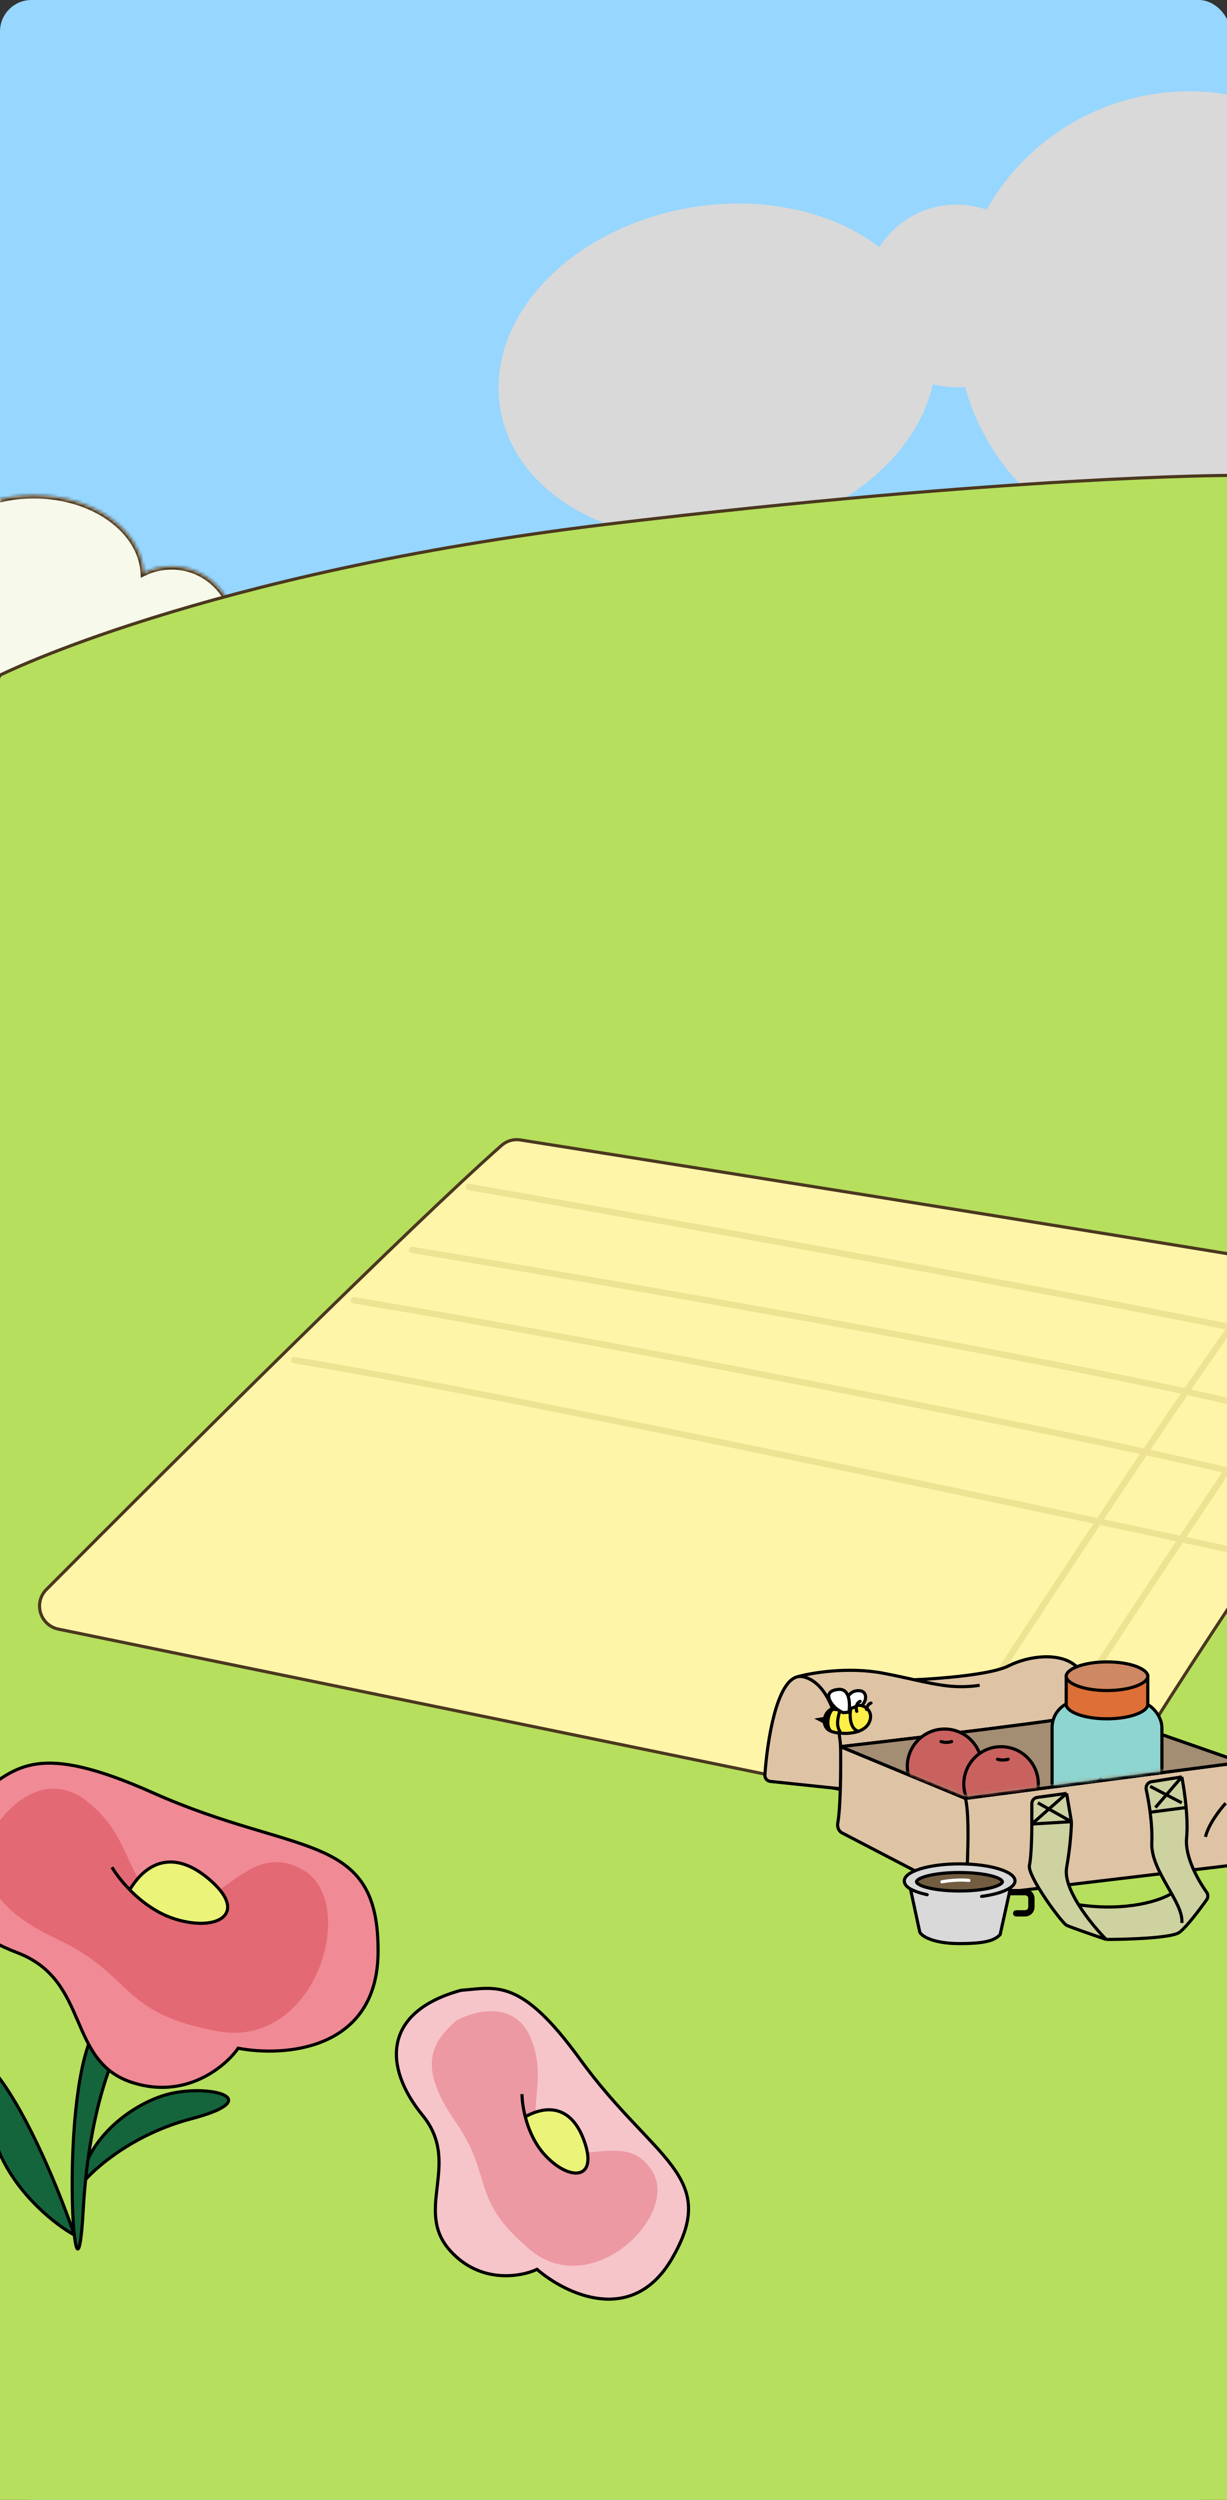 <svg width="390" height="794" viewBox="0 0 390 794" fill="none" xmlns="http://www.w3.org/2000/svg">
  <rect x="0" y="0" width="390" height="794" fill="#333333" stroke="none"/>
  <rect width="391" height="794" rx="10" fill="#96D6FF"/>
  <mask id="path-2-inside-1_22057_76" fill="white">
    <path fill-rule="evenodd" clip-rule="evenodd" d="M-54.28 216.099C-55.601 216.437 -56.985 216.617 -58.412 216.617C-67.573 216.617 -75 209.191 -75 200.029C-75 190.868 -67.573 183.441 -58.412 183.441C-54.219 183.441 -50.389 184.997 -47.468 187.562C-47.47 187.483 -47.471 187.403 -47.471 187.323C-47.471 180.111 -41.624 174.264 -34.412 174.264C-30.079 174.264 -26.239 176.375 -23.863 179.623C-21.568 167.032 -6.939 157.323 10.765 157.323C29.55 157.323 44.873 168.254 45.673 181.961C48.345 180.648 51.351 179.911 54.529 179.911C65.64 179.911 74.647 188.918 74.647 200.029C74.647 211.14 65.64 220.147 54.529 220.147C51.707 220.147 49.02 219.566 46.583 218.516C37.714 226.167 19.002 231.441 -2.647 231.441C-26.509 231.441 -46.803 225.034 -54.28 216.099Z"/>
  </mask>
  <path fill-rule="evenodd" clip-rule="evenodd" d="M-54.28 216.099C-55.601 216.437 -56.985 216.617 -58.412 216.617C-67.573 216.617 -75 209.191 -75 200.029C-75 190.868 -67.573 183.441 -58.412 183.441C-54.219 183.441 -50.389 184.997 -47.468 187.562C-47.47 187.483 -47.471 187.403 -47.471 187.323C-47.471 180.111 -41.624 174.264 -34.412 174.264C-30.079 174.264 -26.239 176.375 -23.863 179.623C-21.568 167.032 -6.939 157.323 10.765 157.323C29.55 157.323 44.873 168.254 45.673 181.961C48.345 180.648 51.351 179.911 54.529 179.911C65.64 179.911 74.647 188.918 74.647 200.029C74.647 211.14 65.64 220.147 54.529 220.147C51.707 220.147 49.02 219.566 46.583 218.516C37.714 226.167 19.002 231.441 -2.647 231.441C-26.509 231.441 -46.803 225.034 -54.28 216.099Z" fill="#F7F9EA"/>
  <path d="M-54.28 216.099L-53.514 215.457L-53.918 214.974L-54.529 215.13L-54.28 216.099ZM-47.468 187.562L-48.128 188.314L-46.428 189.807L-46.469 187.544L-47.468 187.562ZM-23.863 179.623L-24.671 180.214L-23.297 182.092L-22.88 179.803L-23.863 179.623ZM45.673 181.961L44.675 182.019L44.763 183.522L46.114 182.858L45.673 181.961ZM46.583 218.516L46.978 217.598L46.403 217.35L45.929 217.759L46.583 218.516ZM-54.529 215.13C-55.769 215.448 -57.07 215.617 -58.412 215.617V217.617C-56.901 217.617 -55.433 217.427 -54.032 217.067L-54.529 215.13ZM-58.412 215.617C-67.021 215.617 -74 208.638 -74 200.029H-76C-76 209.743 -68.126 217.617 -58.412 217.617V215.617ZM-74 200.029C-74 191.42 -67.021 184.441 -58.412 184.441V182.441C-68.126 182.441 -76 190.315 -76 200.029H-74ZM-58.412 184.441C-54.471 184.441 -50.873 185.902 -48.128 188.314L-46.809 186.811C-49.904 184.091 -53.967 182.441 -58.412 182.441V184.441ZM-46.469 187.544C-46.47 187.471 -46.471 187.397 -46.471 187.323H-48.471C-48.471 187.409 -48.47 187.495 -48.468 187.58L-46.469 187.544ZM-46.471 187.323C-46.471 180.663 -41.072 175.264 -34.412 175.264V173.264C-42.176 173.264 -48.471 179.559 -48.471 187.323H-46.471ZM-34.412 175.264C-30.411 175.264 -26.866 177.211 -24.671 180.214L-23.056 179.033C-25.612 175.538 -29.746 173.264 -34.412 173.264V175.264ZM-22.88 179.803C-20.706 167.875 -6.677 158.323 10.765 158.323V156.323C-7.202 156.323 -22.431 166.189 -24.847 179.444L-22.88 179.803ZM10.765 158.323C19.97 158.323 28.291 161.003 34.385 165.318C40.482 169.635 44.297 175.541 44.675 182.019L46.671 181.902C46.249 174.674 42.003 168.261 35.541 163.686C29.078 159.109 20.344 156.323 10.765 156.323V158.323ZM46.114 182.858C48.652 181.612 51.508 180.911 54.529 180.911V178.911C51.195 178.911 48.039 179.685 45.232 181.063L46.114 182.858ZM54.529 180.911C65.088 180.911 73.647 189.471 73.647 200.029H75.647C75.647 188.366 66.192 178.911 54.529 178.911V180.911ZM73.647 200.029C73.647 210.588 65.088 219.147 54.529 219.147V221.147C66.192 221.147 75.647 211.692 75.647 200.029H73.647ZM54.529 219.147C51.846 219.147 49.293 218.594 46.978 217.598L46.187 219.435C48.748 220.537 51.569 221.147 54.529 221.147V219.147ZM45.929 217.759C41.653 221.448 34.918 224.628 26.502 226.882C18.102 229.132 8.1 230.441 -2.647 230.441V232.441C8.255 232.441 18.433 231.113 27.019 228.814C35.589 226.518 42.644 223.235 47.236 219.273L45.929 217.759ZM-2.647 230.441C-14.494 230.441 -25.434 228.85 -34.319 226.163C-43.235 223.467 -49.958 219.706 -53.514 215.457L-55.047 216.741C-51.125 221.427 -43.963 225.337 -34.897 228.078C-25.8 230.829 -14.662 232.441 -2.647 232.441V230.441Z" fill="#4B371F" mask="url(#path-2-inside-1_22057_76)"/>
  <ellipse cx="228" cy="118" rx="70" ry="52.757" transform="rotate(-9.925 228 118)" fill="#D9D9D9"/>
  <circle cx="378" cy="103" r="74" fill="#D9D9D9"/>
  <circle cx="304" cy="94" r="29" fill="#D9D9D9"/>
  <path d="M0 215L-0.225 214.553L-0.5 214.692V215V794V794.5H0H391H391.5V794V151.5V151L391 151V151.5C391 151 391 151 390.999 151L390.997 151L390.987 151L390.948 151L390.795 151C390.659 151.001 390.455 151.002 390.185 151.004C389.643 151.008 388.833 151.015 387.756 151.03C385.602 151.061 382.383 151.121 378.119 151.242C369.59 151.485 356.882 151.969 340.159 152.938C306.711 154.876 257.201 158.752 192.94 166.504C128.659 174.257 80.379 186.264 48.163 196.335C32.056 201.371 19.964 205.923 11.897 209.217C7.863 210.864 4.836 212.197 2.815 213.118C1.805 213.579 1.046 213.937 0.539 214.18C0.286 214.302 0.096 214.395 -0.032 214.458C-0.095 214.489 -0.143 214.513 -0.176 214.529L-0.212 214.547L-0.222 214.552L-0.224 214.553C-0.225 214.553 -0.225 214.553 0 215Z" fill="#B6DF5D" stroke="#4B371F"/>
  <path d="M-0.181 683.704C5.775 697.526 18.154 706.9 23.599 709.859C20.265 699.838 11.088 676.189 1.051 661.764C-11.496 643.733 -32.806 640.194 -33.718 648.104C-34.629 656.014 -7.628 666.428 -0.181 683.704Z" fill="#14653C" stroke="black"/>
  <path d="M60.818 672.954C42.177 677.847 29.784 688.845 25.918 693.732C26.697 679.855 42.396 667.279 55.188 664.749C67.98 662.219 84.119 666.838 60.818 672.954Z" fill="#14653C" stroke="black"/>
  <path d="M26.462 701.796C28.349 668.198 37.227 649.036 41.43 643.655C41.192 636.776 38.494 627.574 29.607 645.799C18.497 668.581 24.104 743.793 26.462 701.796Z" fill="#14653C" stroke="black"/>
  <path d="M48.535 569.39C11.836 553.017 5.484 561.408 -6.161 569.39C-28.984 592.461 -17.806 611.382 5.484 620.204C28.774 629.026 21.011 654.786 42.183 661.49C59.121 666.854 71.589 656.432 75.706 650.551C90.409 653.374 119.886 651.257 120.168 620.204C120.521 581.388 94.408 589.857 48.535 569.39Z" fill="#F08A95" stroke="black"/>
  <path d="M27.628 572.114C14.642 561.951 2.691 573.525 -1.661 580.583C-5.895 592.934 -6.601 604.225 18.1 615.87C42.801 627.515 37.861 639.513 69.267 645.159C100.672 650.805 114.082 604.225 96.438 593.992C78.794 583.759 70.678 607.754 54.799 604.225C38.919 600.697 43.86 584.817 27.628 572.114Z" fill="#E36974"/>
  <path d="M67.351 597.648C78.643 607.882 69.115 613.528 56.059 609.646C50.005 607.846 44.922 603.983 41.238 600.229C46.884 590.812 56.059 587.415 67.351 597.648Z" fill="#EBF479"/>
  <path d="M35.592 593.061C36.631 594.841 38.567 597.506 41.238 600.229M41.238 600.229C44.922 603.983 50.005 607.846 56.059 609.646C69.115 613.528 78.643 607.882 67.351 597.648C56.059 587.415 46.884 590.812 41.238 600.229Z" stroke="black"/>
  <path d="M184.279 653.945C165.476 628.023 157.749 631.283 146.532 632.152C121.588 638.98 121.763 656.492 134.321 671.86C146.879 687.229 131.257 701.913 143.198 714.977C152.75 725.427 165.508 723.203 170.692 720.784C179.715 728.591 200.901 738.875 213.469 717.557C229.179 690.909 207.783 686.349 184.279 653.945Z" fill="#F6C5C9" stroke="black"/>
  <path d="M168.766 647.494C163.854 635.306 150.994 638.533 145.179 641.669C137.335 648.506 132.349 656.017 144.756 673.896C157.163 691.775 148.973 698.087 168.398 714.497C187.823 730.907 215.637 704.104 207.538 690.011C199.439 675.918 184.276 689.245 174.723 680.482C165.17 671.72 174.907 662.729 168.766 647.494Z" fill="#EC99A3"/>
  <path d="M186.005 680.944C189.721 692.506 180.896 692.606 173.432 684.725C169.971 681.071 168.002 676.379 166.956 672.321C174.605 668.071 182.29 669.383 186.005 680.944Z" fill="#EBF479"/>
  <path d="M165.915 665.124C165.923 666.766 166.197 669.377 166.956 672.321M166.956 672.321C168.002 676.379 169.971 681.071 173.432 684.725C180.896 692.606 189.721 692.506 186.005 680.944C182.29 669.383 174.605 668.071 166.956 672.321Z" stroke="black"/>
  <path d="M165.385 362.063C244.969 374.666 397.337 399.019 447.833 407.881C453.167 408.817 455.658 414.932 452.559 419.393C419.127 467.52 362.982 550.108 347.929 578.825C346.236 582.055 342.659 583.901 339.122 583.176L18.586 517.441C12.743 516.243 10.548 509.072 14.748 504.852C57.255 462.147 131.067 388.836 159.412 363.808C161.062 362.351 163.213 361.719 165.385 362.063Z" fill="#FFF5A9" stroke="#4B371F"/>
  <path d="M93.5 432C176.5 445.667 397 493.5 397 493.5" stroke="#EDE392" stroke-width="2" stroke-linecap="round"/>
  <path d="M112.5 413C195.5 426.667 387.5 464 412.5 473" stroke="#EDE392" stroke-width="2" stroke-linecap="round"/>
  <path d="M131 397C214 410.667 408 444.5 422.5 454.5" stroke="#EDE392" stroke-width="2" stroke-linecap="round"/>
  <path d="M149 377C149 377 340 410 437 431" stroke="#EDE392" stroke-width="2" stroke-linecap="round"/>
  <path d="M319 575C319 575 420.5 418 431 410" stroke="#EDE392" stroke-width="2" stroke-linecap="round"/>
  <path d="M293 569C293 569 394.5 412 405 404" stroke="#EDE392" stroke-width="2" stroke-linecap="round"/>
  <path d="M394.5 559.731C393.367 563.426 391.326 571.961 392.233 576.547C393.003 580.442 393.283 586.635 393.35 590.441C393.367 591.454 392.609 592.306 391.603 592.426L306.849 602.534L267.58 582.126C266.548 581.59 266.073 580.222 266.278 579.077C266.721 576.604 266.971 572.486 267.099 568.139L244.889 565.81C243.83 565.699 243.042 564.782 243.117 563.721C243.904 552.563 246.816 534.359 253.35 532.598C257.834 531.324 269.598 529.311 280.781 531.451C284.524 532.168 287.726 532.884 290.603 533.52C298.286 533.212 315.01 531.91 320.45 529.158C327.251 525.719 337.074 524.797 341.985 529.158C345.914 532.648 348.66 540.548 349.541 544.063L394.5 559.731Z" fill="#DEC4A5"/>
  <path d="M267.18 554.763L306.849 571.196M267.18 554.763C290.603 552.088 339.869 546.203 349.541 544.063M267.18 554.763C266.802 548.267 263.93 534.738 255.468 532.598C254.723 532.41 254.018 532.418 253.35 532.598M267.18 554.763C267.235 558.214 267.242 563.317 267.099 568.139M306.849 571.196C308.36 576.7 307.479 594.381 306.849 602.534M306.849 571.196L349.541 565.612M394.5 559.731C393.367 563.426 391.326 571.961 392.233 576.547C393.003 580.442 393.283 586.635 393.35 590.441C393.367 591.454 392.609 592.306 391.603 592.426L306.849 602.534M394.5 559.731L349.541 544.063M394.5 559.731L349.541 565.612M306.849 602.534L267.58 582.126C266.548 581.59 266.073 580.222 266.278 579.077C266.721 576.604 266.971 572.486 267.099 568.139M389.589 572.725C387.825 574.636 384.073 579.451 383.166 583.426M349.541 544.063C350.045 550.021 350.75 562.673 349.541 565.612M349.541 544.063C348.66 540.548 345.914 532.648 341.985 529.158C337.074 524.797 327.251 525.719 320.45 529.158C315.01 531.91 298.286 533.212 290.603 533.52M267.099 568.139L244.889 565.81C243.83 565.699 243.042 564.782 243.117 563.721C243.904 552.563 246.816 534.359 253.35 532.598M253.35 532.598C257.834 531.324 269.598 529.311 280.781 531.451C284.524 532.168 287.726 532.884 290.603 533.52M311.383 535.273C303.914 536.392 298.47 535.258 290.603 533.52" stroke="black"/>
  <path d="M306.849 571.196L267.179 554.763C290.603 552.088 339.869 546.203 349.541 544.062L394.5 559.731L349.541 565.612L306.849 571.196Z" fill="#A38D73"/>
  <path d="M349.541 544.062C339.869 546.203 290.603 552.088 267.179 554.763L306.849 571.196L349.541 565.612M349.541 544.062L394.5 559.731L349.541 565.612M349.541 544.062C350.045 550.021 350.75 562.673 349.541 565.612" stroke="black" stroke-linejoin="round"/>
  <mask id="mask0_22057_76" style="mask-type:alpha" maskUnits="userSpaceOnUse" x="273" y="515" width="119" height="56">
    <path d="M306.485 570.359L274.592 557.704C272.658 556.937 272.961 553.679 274.96 553.104C300.261 545.833 344.625 519.088 355.741 515.336C356.454 515.095 357.207 515.366 357.685 515.947L391.083 556.539C392.081 557.752 391.355 559.591 389.796 559.793L307.48 570.483C307.143 570.527 306.801 570.484 306.485 570.359Z" fill="#DEC4A5"/>
  </mask>
  <g mask="url(#mask0_22057_76)">
    <circle cx="300.233" cy="561.011" r="11.844" fill="#C9615F" stroke="black"/>
    <path d="M299.111 553.156C299.672 553.343 301.131 553.605 302.478 553.156" stroke="black" stroke-linecap="round" stroke-linejoin="round"/>
    <circle cx="318.189" cy="566.623" r="11.844" fill="#C9615F" stroke="black"/>
    <path d="M317.066 558.768C317.628 558.955 319.086 559.216 320.433 558.768" stroke="black" stroke-linecap="round" stroke-linejoin="round"/>
    <rect x="334.4" y="540.189" width="34.911" height="38.278" rx="8.5" fill="#8ED4D0" stroke="black"/>
    <path d="M364.822 541.373C364.822 541.876 364.552 542.415 363.932 542.964C363.313 543.514 362.388 544.031 361.202 544.476C358.834 545.363 355.53 545.923 351.855 545.923C348.181 545.923 344.876 545.363 342.509 544.476C341.323 544.031 340.398 543.514 339.779 542.964C339.159 542.415 338.889 541.876 338.889 541.373V532.334H364.822V541.373Z" fill="#DD6F37" stroke="black"/>
    <path d="M364.822 532.395C364.822 532.898 364.552 533.437 363.932 533.986C363.313 534.535 362.388 535.053 361.202 535.497C358.834 536.385 355.53 536.945 351.855 536.945C348.181 536.945 344.876 536.385 342.509 535.497C341.323 535.053 340.398 534.535 339.779 533.986C339.159 533.437 338.889 532.898 338.889 532.395C338.889 531.892 339.159 531.353 339.779 530.803C340.398 530.254 341.323 529.737 342.509 529.292C344.876 528.404 348.181 527.845 351.855 527.845C355.53 527.845 358.834 528.404 361.202 529.292C362.388 529.737 363.313 530.254 363.932 530.803C364.552 531.353 364.822 531.892 364.822 532.395Z" fill="#CF8864" stroke="black"/>
  </g>
  <path d="M273.56 537.043C269.966 536.464 268.63 539.894 268.221 542.436L269.934 543.165C269.934 543.165 271.64 542.987 272.683 542.49C275.833 540.99 275.739 537.393 273.56 537.043Z" fill="white" stroke="black" stroke-linecap="round"/>
  <path d="M262.088 545.813C262.368 544.07 263.645 543.083 264.248 542.808C267.517 543.334 270.961 542.771 272.226 541.857C273.49 540.943 277.673 542.734 276.514 546.46C275.355 550.185 270.19 551.03 265.832 550.328C262.345 549.767 262.282 548.08 261.912 546.903L260.366 546.095L262.088 545.813Z" fill="#FEEF48" stroke="black" stroke-linecap="round"/>
  <path d="M262.088 545.814C262.369 544.071 263.704 542.721 265.338 542.984C265.338 542.984 264.132 543.534 263.722 546.077C263.102 549.929 265.832 550.329 265.832 550.329C265.832 550.329 261.931 550.26 261.912 546.904L260.366 546.096L262.088 545.814Z" fill="black"/>
  <path d="M266.971 543.247C266.526 544.852 265.546 547.935 267.008 549.959" stroke="black" stroke-linecap="round"/>
  <path d="M270.442 542.688C269.998 544.293 270.022 548.768 272.461 549.719" stroke="black" stroke-linecap="round"/>
  <path d="M266.524 536.574C270.151 536.264 270.239 541.271 269.83 543.813L267.974 543.967C267.974 543.967 266.411 543.263 265.576 542.464C263.056 540.05 261.991 536.962 266.524 536.574Z" fill="white" stroke="black" stroke-linecap="round"/>
  <path d="M272.317 543.549C272.071 542.765 271.941 541.03 273.388 540.369" stroke="black" stroke-linecap="round"/>
  <path d="M275.406 542.928C275.5 542.347 275.919 541.133 276.847 540.924" stroke="black" stroke-linecap="round"/>
  <path d="M329.699 570.877L339.025 569.615L340.55 578.593C340.55 580.588 340.245 586.299 339.025 593.182C338.434 596.513 340.261 600.856 342.838 604.987C358.395 607.25 369.003 603.546 372.362 601.411C369.507 596.326 365.872 590.63 366.097 585.326C366.232 582.16 365.976 578.732 365.572 575.6C365.216 572.845 364.745 570.318 364.324 568.401C364.07 567.244 364.826 566.087 365.996 565.902L375.63 564.378C376.049 566.433 376.652 570.113 377.009 574.104C377.302 577.379 377.43 580.862 377.155 583.83C376.607 589.74 380.73 597.096 383.51 600.976C384.023 601.692 384.059 602.654 383.547 603.371C381.132 606.757 377.025 612.168 374.867 613.756C372.427 615.551 358.344 616 351.608 616C347.922 614.753 340.245 612.11 339.025 611.511C337.499 610.763 326.442 595.8 327.204 592.433C327.814 589.74 327.967 582.583 327.967 579.341V572.859C327.967 571.858 328.707 571.011 329.699 570.877Z" fill="#CED2A0"/>
  <path d="M339.025 569.615L329.699 570.877C328.707 571.011 327.967 571.858 327.967 572.859V579.341M339.025 569.615L340.55 578.593M339.025 569.615L327.967 579.341M340.55 578.593L327.967 579.341M340.55 578.593L329.873 572.608M340.55 578.593C340.55 580.588 340.245 586.299 339.025 593.182C338.434 596.513 340.261 600.856 342.838 604.987M327.967 579.341C327.967 582.583 327.814 589.74 327.204 592.433C326.442 595.8 337.499 610.763 339.025 611.511C340.245 612.11 347.922 614.753 351.608 616M351.608 616C358.344 616 372.427 615.551 374.867 613.756C377.025 612.168 381.132 606.757 383.547 603.371C384.059 602.654 384.023 601.692 383.51 600.976C380.73 597.096 376.607 589.74 377.155 583.83C377.43 580.862 377.302 577.379 377.009 574.104M351.608 616C349.181 613.555 345.584 609.391 342.838 604.987M375.63 564.378L365.996 565.902C364.826 566.087 364.07 567.244 364.324 568.401C364.745 570.318 365.216 572.845 365.572 575.6M375.63 564.378C376.049 566.433 376.652 570.113 377.009 574.104M375.63 564.378L367.241 574.104M375.63 610.763C375.942 608.161 374.339 604.933 372.362 601.411M372.362 601.411C369.507 596.326 365.872 590.63 366.097 585.326C366.232 582.16 365.976 578.732 365.572 575.6M372.362 601.411C369.003 603.546 358.395 607.25 342.838 604.987M365.572 575.6L377.009 574.104M365.572 567.371L375.63 572.608" stroke="black" stroke-linejoin="round"/>
  <path d="M319.978 600.978H325.834C326.938 600.978 327.834 601.873 327.834 602.978L327.834 605.711C327.834 606.815 326.938 607.711 325.834 607.711H322.999" stroke="black" stroke-width="2" stroke-linecap="round" stroke-linejoin="round"/>
  <path d="M304.928 592C295.157 592 287.434 594.413 287.434 597.39C287.434 598.326 288.021 599.207 289.399 599.974L292.348 613.659C292.937 615.006 296.751 617.316 304.928 617.316C313.105 617.316 316.132 616.354 317.901 614.429L321.201 599.507C322.114 598.857 322.619 598.141 322.619 597.39C322.619 594.413 314.698 592 304.928 592Z" fill="#D9D9D9"/>
  <path d="M289.399 599.974C288.021 599.207 287.434 598.326 287.434 597.39C287.434 594.413 295.157 592 304.928 592C314.698 592 322.619 594.413 322.619 597.39C322.619 599.6 318.252 601.499 312.004 602.331M289.399 599.974L292.348 613.659C292.937 615.006 296.751 617.316 304.928 617.316C313.105 617.316 316.132 616.354 317.901 614.429L321.201 599.507M289.399 599.974C290.695 600.695 292.516 601.316 294.706 601.789" stroke="black" stroke-linecap="round" stroke-linejoin="round"/>
  <path d="M318.62 597.677C318.62 597.857 318.454 598.18 317.759 598.579C317.101 598.956 316.116 599.313 314.855 599.618C312.341 600.228 308.843 600.61 304.96 600.61C301.078 600.61 297.579 600.228 295.065 599.618C293.805 599.313 292.82 598.956 292.162 598.579C291.466 598.18 291.3 597.857 291.3 597.677C291.3 597.496 291.466 597.173 292.162 596.774C292.82 596.397 293.805 596.041 295.065 595.735C297.579 595.126 301.078 594.744 304.96 594.744C308.843 594.744 312.341 595.126 314.855 595.735C316.116 596.041 317.101 596.397 317.759 596.774C318.454 597.173 318.62 597.496 318.62 597.677Z" fill="#725D41" stroke="black"/>
  <path d="M299.382 597.677C300.956 597.391 304.875 596.905 307.964 597.248" stroke="white" stroke-linecap="round" stroke-linejoin="round"/>
</svg>
